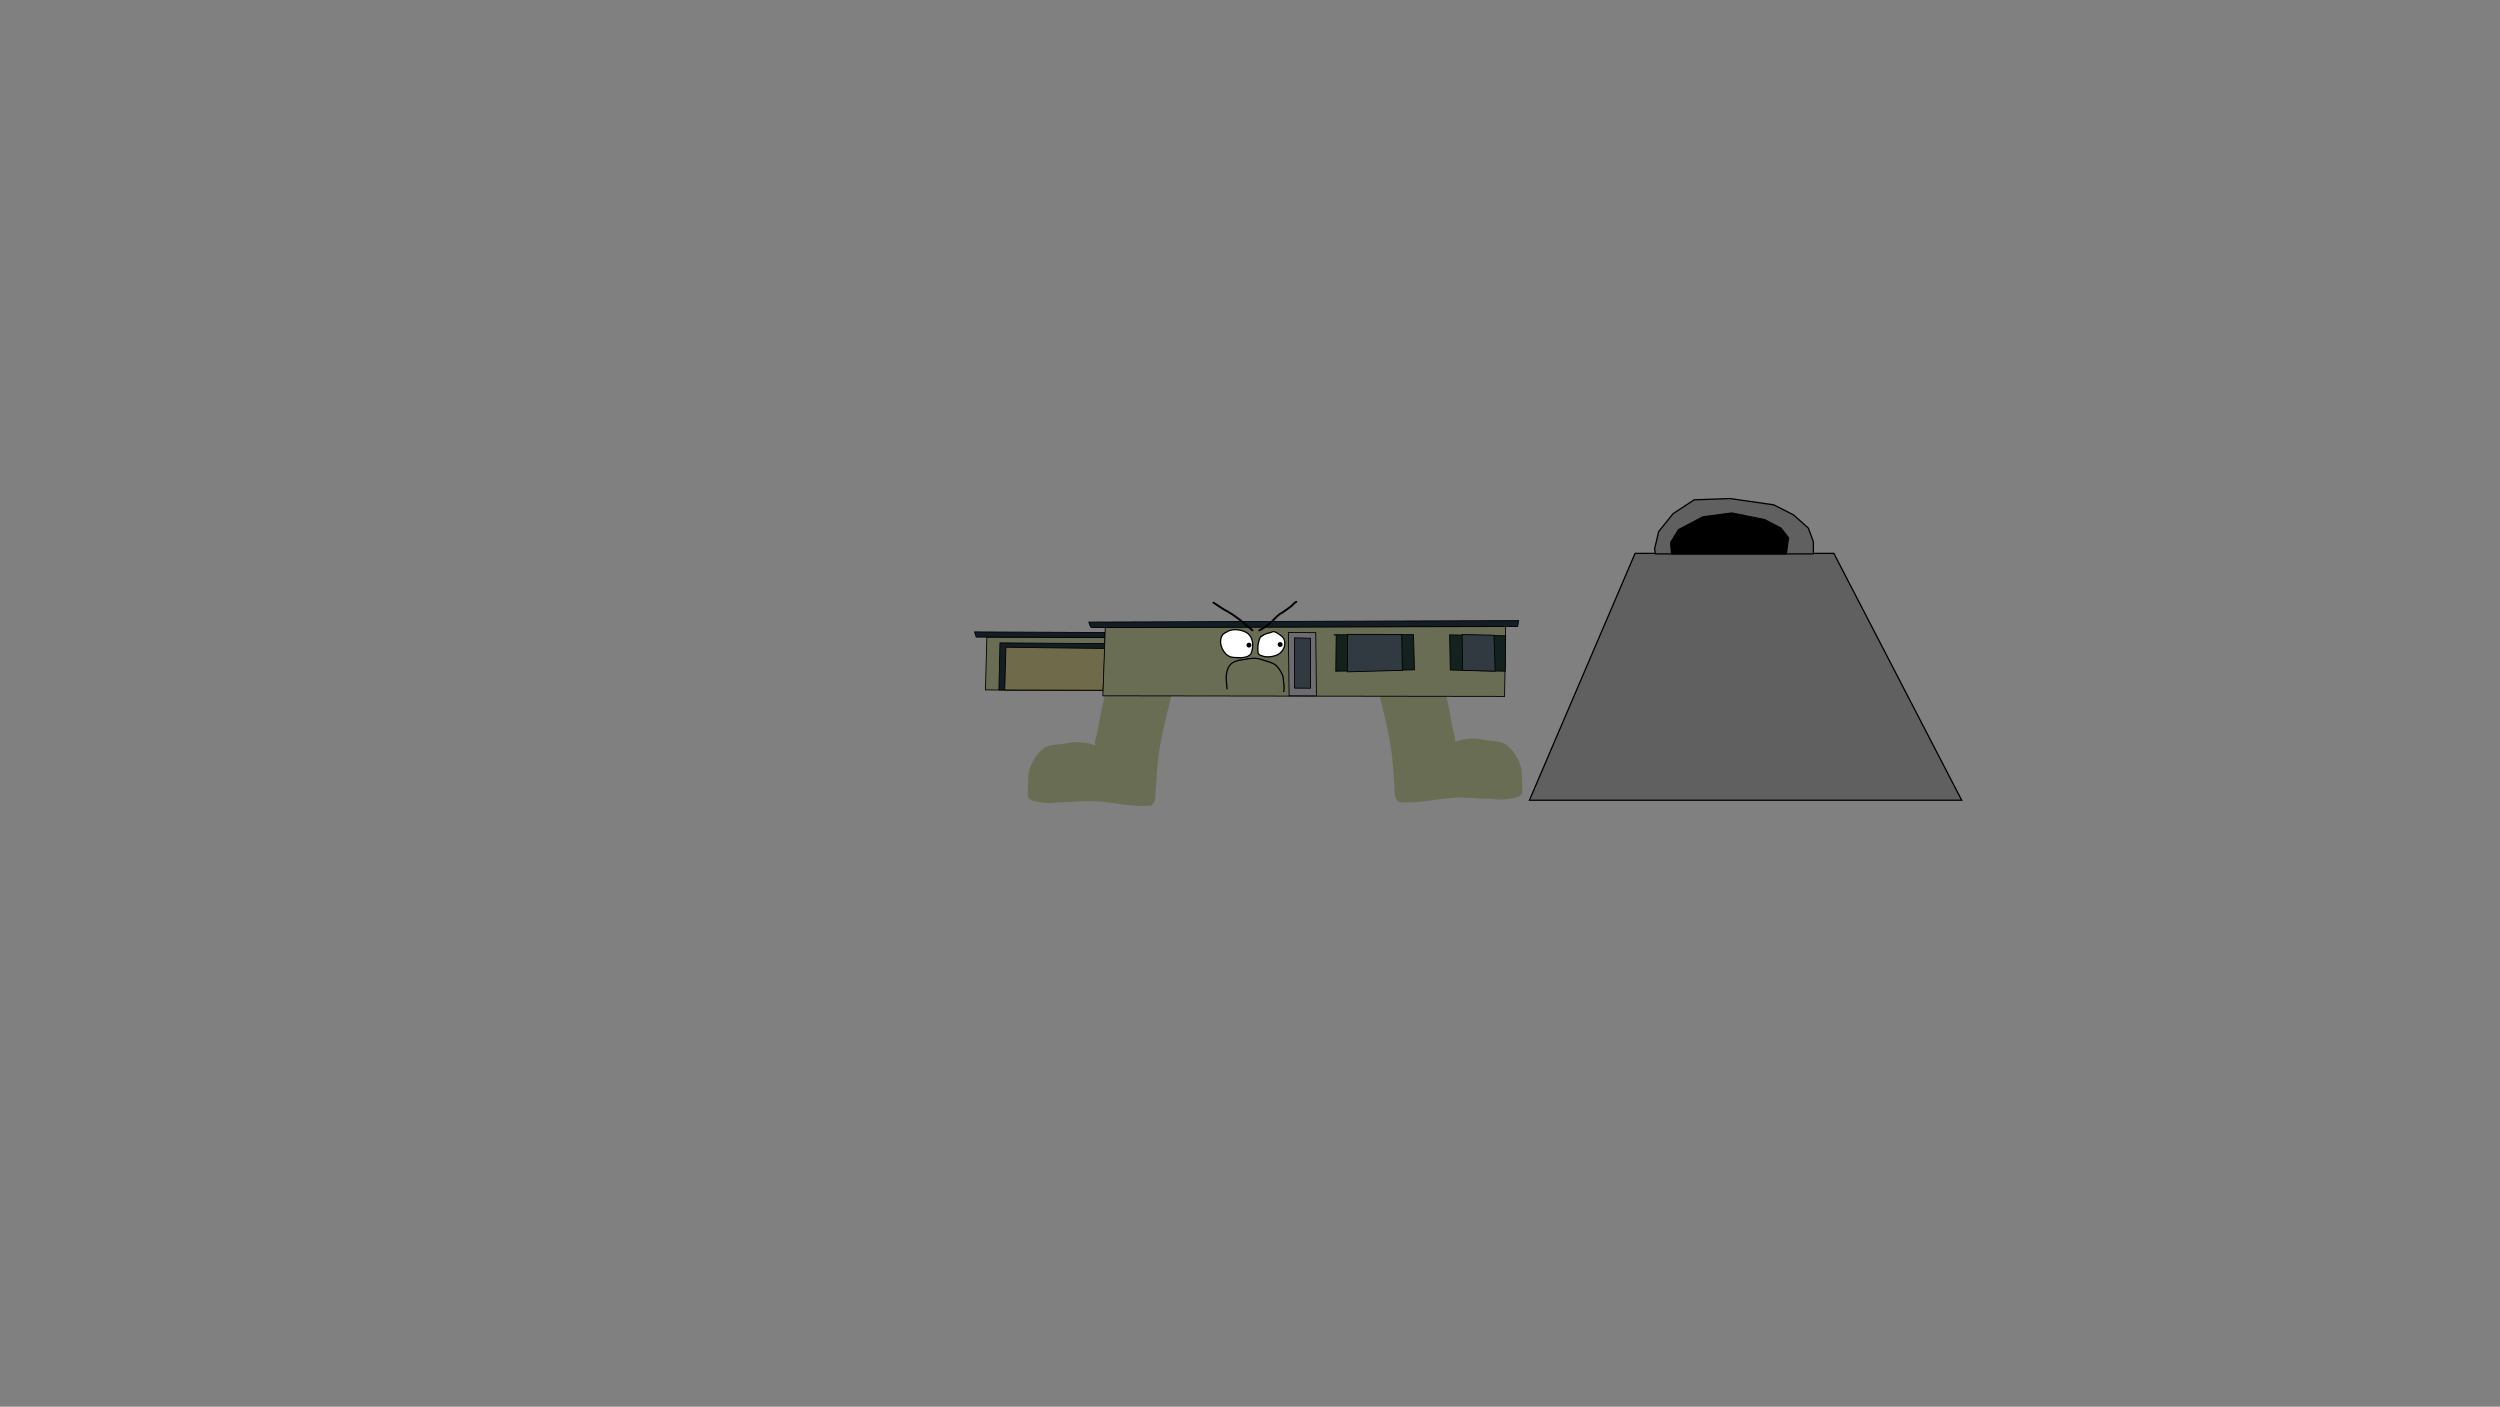 <svg version="1.1" xmlns="http://www.w3.org/2000/svg" xmlns:xlink="http://www.w3.org/1999/xlink" width="2878.25" height="1619.58" viewBox="0,0,2878.25,1619.58"><rect x="0" y="0" width="2878.25" height="1619.58" fill="#808080" stroke="none"/><g transform="translate(1117.373,629.809)"><g data-paper-data="{&quot;isPaintingLayer&quot;:true}" stroke-linejoin="miter" stroke-miterlimit="10" stroke-dasharray="" stroke-dashoffset="0" style="mix-blend-mode: normal"><path d="M-1117.373,989.77v-1619.58h2878.25v1619.58z" fill="none" fill-rule="nonzero" stroke="#000000" stroke-width="0" stroke-linecap="butt"/><path d="M504.26,207.438l-0.3,-0.3l9.59,-0.3z" fill="#3f7e38" fill-rule="evenodd" stroke="none" stroke-width="1" stroke-linecap="butt"/><path d="M530.229,101.759c-0.056,-0.636 -0.074,-2.941 2.533,-3.386c3.031,-0.517 3.548,2.513 3.548,2.513c0.081,0.472 0.16,0.945 0.237,1.417c0.865,0.319 1.884,1.07 1.884,2.84c0,1.225 -0.488,1.962 -1.075,2.405c1.969,13.582 3.068,27.247 5.54,40.752c3.329,18.187 8.409,35.933 10.85,54.265c1.055,5.323 2.63,10.528 3.737,15.814c0.275,1.311 0.493,2.654 0.456,3.993c-0.014,0.502 -1.09,1.256 -0.603,1.379c2.28,0.579 4.586,-1.046 6.887,-1.534c4.273,-0.907 8.574,-1.495 12.947,-1.725c6.262,-0.328 11.525,1.129 17.651,2.109c6.877,1.1 15.373,0.517 21.494,4.567c1.735,1.148 3.117,2.758 4.675,4.137c6.528,6.578 11.537,15.748 13.372,24.935c0.721,3.614 0.232,7.134 0.462,10.761c0.25,3.946 0.591,7.848 0.421,11.825c-0.074,1.733 0.549,3.716 -0.364,5.19c-2.243,3.625 -5.997,4.145 -9.581,4.887c-6.064,1.255 -12.491,2.296 -18.71,1.714c-2.831,-0.265 -5.648,-0.83 -8.491,-0.822c-13.383,-0.012 -26.638,-1.767 -40.085,-1.25c-17.827,0.686 -35.075,5.405 -52.99,5.405c-1.705,0 -11.122,0.098 -11.919,-0.408c-2.248,-1.427 -3.34,-4.247 -4.309,-6.727c-0.474,-1.214 -0.758,-10.789 -0.83,-11.844c-0.56,-8.162 -1.108,-16.352 -1.731,-24.508c-1.685,-22.048 -6.527,-43.784 -11.805,-65.173c-5.352,-21.7 -10.911,-43.443 -12.774,-65.763c-0.4,-4.792 -1.104,-8.785 -1.949,-13.47c-0.363,-2.01 -2.288,-4.708 -0.774,-6.079c2.083,-1.886 5.584,-0.66 8.39,-0.817c8.021,-0.448 15.963,1.25 23.991,1.246c12.978,0.712 25.996,0.077 38.915,1.351z" data-paper-data="{&quot;index&quot;:null}" fill="#696d54" fill-rule="nonzero" stroke="none" stroke-width="0.5" stroke-linecap="butt"/><path d="M209.895,104.459c8.029,0.004 15.97,-1.693 23.991,-1.246c2.806,0.157 6.307,-1.069 8.39,0.817c1.514,1.371 -0.411,4.069 -0.774,6.079c-0.846,4.685 -1.549,8.678 -1.949,13.47c-1.863,22.321 -7.422,44.063 -12.774,65.763c-5.278,21.389 -10.12,43.125 -11.805,65.173c-0.623,8.156 -1.172,16.346 -1.731,24.508c-0.072,1.055 -0.356,10.63 -0.83,11.844c-0.969,2.48 -2.061,5.3 -4.309,6.727c-0.798,0.506 -10.214,0.409 -11.919,0.409c-17.915,0 -35.163,-4.719 -52.99,-5.405c-13.447,-0.517 -26.701,1.237 -40.085,1.25c-2.844,-0.008 -5.66,0.557 -8.491,0.822c-6.219,0.583 -12.646,-0.458 -18.71,-1.714c-3.585,-0.742 -7.338,-1.262 -9.582,-4.887c-0.913,-1.475 -0.29,-3.458 -0.364,-5.19c-0.17,-3.977 0.171,-7.879 0.421,-11.825c0.23,-3.627 -0.26,-7.148 0.462,-10.761c1.834,-9.187 6.843,-18.356 13.372,-24.935c1.558,-1.379 2.94,-2.989 4.675,-4.137c6.121,-4.05 14.617,-3.467 21.494,-4.567c6.126,-0.98 11.389,-2.437 17.651,-2.109c4.373,0.229 8.675,0.817 12.947,1.725c2.301,0.489 4.607,2.113 6.887,1.534c0.486,-0.123 -0.589,-0.878 -0.603,-1.379c-0.037,-1.339 0.182,-2.682 0.456,-3.993c1.107,-5.286 2.682,-10.491 3.737,-15.814c2.441,-18.332 7.521,-36.077 10.85,-54.264c2.472,-13.505 3.571,-27.17 5.54,-40.752c-0.587,-0.443 -1.075,-1.18 -1.075,-2.405c0,-1.77 1.019,-2.521 1.884,-2.84c0.078,-0.473 0.157,-0.945 0.237,-1.417c0,0 0.517,-3.031 3.548,-2.513c2.607,0.445 2.589,2.75 2.533,3.386c12.919,-1.274 25.937,-0.639 38.915,-1.351z" data-paper-data="{&quot;index&quot;:null}" fill="#696d54" fill-rule="nonzero" stroke="none" stroke-width="0.5" stroke-linecap="butt"/><g fill-rule="nonzero" stroke="#000000" stroke-width="1" stroke-linecap="round"><path d="M153.007,164.676l-135.803,-0.175l1.555,-60.846l135.93,0.525z" fill="#696d54"/><path d="M152.316,164.72l-119.638,-0.175l1.224,-54.202l120.206,0.874z" fill="#141d24"/><path d="M152.665,164.895l-113.3,-0.35l1.399,-49.175l113.999,1.399z" fill="#6f6a4a"/><path d="M154.108,104.005l-147.569,-0.35l-1.923,-5.945l150.367,0.699z" fill="#141d24"/><path d="M616.092,91.329l-1.224,80.647l-462.509,-0.699l2.798,-78.986z" fill="#696d54"/><path d="M138.241,92.159l-2.098,-5.77l494.942,-1.705l-1.224,6.819l-488.954,1.224z" fill="#141d24"/><path d="M365.92,98.336l31.509,0.243l0.852,72.751l-31.509,-0.122z" fill="#6d6c71"/><path d="M391.467,104.997l-0.122,57.544l-18.37,-0.122v-57.878z" fill="#313a41"/><path d="M418.141,100.982l91.851,-0.122l1.095,40.512l-90.573,1.582l0.487,-41.485z" fill="#13221d"/><path d="M496.396,100.617l0.852,41.363l-63.474,1.703l0.365,-43.188z" fill="#313a41"/><path d="M615.607,142.953l-63.261,-1.338l-0.73,-40.512l64.478,1.095z" fill="#13221d"/><path d="M602.59,101.469l1.46,41.485l-37.47,-0.973l-0.608,-41.242z" fill="#313a41"/></g><path d="M335.012,102.74c3.262,-2.538 6.628,-3.374 10.594,-4.329c1.165,-0.28 2.542,-1.293 3.774,-1.016c3.332,0.749 6.714,3.616 9.392,5.606c7.115,7.604 0.984,19.65 -8.009,22.061c-4.825,1.611 -10.016,2.038 -14.85,0.327c-1.537,-0.544 -3.528,-0.906 -4.404,-2.545c-0.82,-1.535 -0.7,-3.902 -0.698,-5.586c-0.31,-3.727 1.03,-10.454 3.243,-14.439c0.468,0.303 0.957,-0.079 0.957,-0.079z" data-paper-data="{&quot;noHover&quot;:false,&quot;origItem&quot;:[&quot;Path&quot;,{&quot;applyMatrix&quot;:true,&quot;segments&quot;:[[[252.73679,165.80846],[0.41175,0.2663],[-1.94801,3.50777]],[[249.88947,178.4724],[-0.27272,-3.28077],[-0.00159,1.48296]],[[250.49666,183.37651],[-0.72174,-1.35106],[0.77087,1.44302]],[[254.36331,185.60717],[-1.35275,-0.47881],[4.2549,1.50603]],[[267.38853,185.31179],[-4.24749,1.4181],[7.91592,-2.12164]],[[274.41365,165.96917],[6.26338,6.69384],[-2.35696,-1.75218]],[[266.17673,161.05404],[2.93266,0.65927],[-1.08466,-0.24383]],[[262.86739,161.94911],[1.02533,-0.24681],[-3.49131,0.84039]],[[253.57775,165.74092],[2.8715,-2.23403],[0,0]]],&quot;closed&quot;:true}],&quot;index&quot;:null}" fill="#ffffff" fill-rule="nonzero" stroke="#000000" stroke-width="1.5" stroke-linecap="butt"/><path d="M294.363,98.209c6.146,-5.003 18.241,-3.334 24.229,0.839c7.489,5.349 7.524,16.348 4.126,24.108c-3.928,4.845 -12.408,4.384 -18.021,4.039c-2.786,-0.171 -5.697,-0.305 -7.971,-2.037c-7.373,-4.224 -12.161,-17.344 -6.045,-24.713c1.012,-0.662 1.923,-1.39 2.857,-2.081c0.426,0.163 0.826,-0.157 0.826,-0.157z" data-paper-data="{&quot;noHover&quot;:false,&quot;origItem&quot;:[&quot;Path&quot;,{&quot;applyMatrix&quot;:true,&quot;segments&quot;:[[[217.065,161.89378],[0.37533,0.14353],[-0.82178,0.60748]],[[214.55608,163.71813],[0.8907,-0.58296],[-5.38414,6.4867]],[[219.86437,185.40278],[-6.49047,-3.71838],[2.00115,1.52474]],[[226.85745,187.18695],[-2.45227,-0.15036],[4.94115,0.30296]],[[242.67524,183.65144],[-3.45782,4.26476],[2.99183,-6.83062]],[[239.04876,162.49482],[6.59203,4.70829],[-5.27053,-3.67387]],[[217.79037,161.75728],[5.41038,-4.40361],[0,0]]],&quot;closed&quot;:true}],&quot;index&quot;:null}" fill="#ffffff" fill-rule="nonzero" stroke="#000000" stroke-width="1.5" stroke-linecap="butt"/><path d="M317.726,112.931c0,-1.569 1.272,-2.84 2.84,-2.84c1.569,0 2.84,1.272 2.84,2.84c0,1.569 -1.272,2.84 -2.84,2.84c-1.569,0 -2.84,-1.272 -2.84,-2.84z" data-paper-data="{&quot;index&quot;:null}" fill="#000000" fill-rule="nonzero" stroke="none" stroke-width="0.5" stroke-linecap="butt"/><path d="M353.637,112.218c0,-1.569 1.272,-2.84 2.84,-2.84c1.569,0 2.84,1.272 2.84,2.84c0,1.569 -1.272,2.84 -2.84,2.84c-1.569,0 -2.84,-1.272 -2.84,-2.84z" data-paper-data="{&quot;index&quot;:null}" fill="#000000" fill-rule="nonzero" stroke="none" stroke-width="0.5" stroke-linecap="butt"/><path d="M278.591,63.742c0.359,-1.078 1.437,-0.718 1.437,-0.718l0.727,0.276c4.625,2.892 8.835,6.255 13.679,8.778c11.414,6.146 21.034,14.551 30.834,22.951c0,0 0.863,0.739 0.123,1.602c-0.739,0.863 -1.602,0.123 -1.602,0.123c-9.671,-8.29 -19.156,-16.603 -30.419,-22.668c-4.896,-2.55 -9.146,-5.94 -13.82,-8.859l-0.241,-0.047c0,0 -1.078,-0.359 -0.718,-1.437z" data-paper-data="{&quot;index&quot;:null}" fill="#000000" fill-rule="nonzero" stroke="none" stroke-width="0.5" stroke-linecap="butt"/><path d="M376.053,62.625c0.508,1.016 -0.508,1.524 -0.508,1.524l-0.846,0.413c-1.952,1.272 -3.342,3.386 -5.256,4.791c-3.363,2.468 -6.845,5.053 -10.313,7.359c-4.46,2.013 -7.429,6.064 -10.913,9.36c-4.351,4.116 -9.903,8.303 -15.272,10.995c0,0 -1.016,0.508 -1.524,-0.508c-0.508,-1.016 0.508,-1.524 0.508,-1.524c5.179,-2.581 10.556,-6.662 14.742,-10.628c3.628,-3.438 6.718,-7.559 11.355,-9.681c3.367,-2.252 6.747,-4.767 10.019,-7.164c1.98,-1.45 3.385,-3.528 5.394,-4.891l1.09,-0.555c0,0 1.016,-0.508 1.524,0.508z" data-paper-data="{&quot;index&quot;:null}" fill="#000000" fill-rule="nonzero" stroke="none" stroke-width="0.5" stroke-linecap="butt"/><path d="M295.467,163.96c-0.742,0.106 -0.849,-0.636 -0.849,-0.636l-0.101,-0.707c-0.351,-2.057 -0.267,-4.163 -0.539,-6.242c-1.161,-8.972 0.073,-20.932 9.601,-25.019c3.999,-1.707 7.391,-1.922 11.551,-2.697c6.471,-1.205 12.022,-2.099 18.483,-0.39c5.226,1.957 11.22,3.003 16.128,5.696c3.415,1.874 5.922,5.466 7.868,8.712c0.787,1.613 1.953,3.242 2.554,4.92c0.55,1.537 0.504,3.591 0.753,5.204c0.708,4.58 1.18,9.156 0.415,13.765c0,0 -0.123,0.74 -0.863,0.616c-0.74,-0.123 -0.616,-0.863 -0.616,-0.863c0.744,-4.445 0.266,-8.868 -0.417,-13.284c-0.237,-1.529 -0.174,-3.542 -0.703,-4.992c-0.578,-1.585 -1.696,-3.121 -2.44,-4.651c-1.806,-3.007 -4.142,-6.424 -7.322,-8.142c-4.83,-2.609 -10.685,-3.628 -15.811,-5.553c-6.22,-1.637 -11.527,-0.706 -17.761,0.437c-4.072,0.746 -7.318,0.93 -11.228,2.601c-8.861,3.766 -9.786,15.212 -8.703,23.446c0.268,2.055 0.174,4.151 0.53,6.181l0.107,0.75c0,0 0.106,0.742 -0.636,0.849z" fill="#000000" fill-rule="nonzero" stroke="none" stroke-width="0.5" stroke-linecap="butt"/><g fill-rule="nonzero" stroke="#000000" stroke-width="1.5" stroke-linecap="round"><path d="M1141.1,291.5h-497.645l121.651,-284.214h228.82z" fill="#606060"/><path d="M970.357,7.908v-14.12l-5.793,-15.568l-17.017,-15.206l-22.81,-11.586l-50.326,-7.241l-41.274,1.448l-24.258,15.93l-16.655,20.637l-4.707,20.275l1.086,5.431z" fill="#606060"/><path d="M939.22,7.908l2.534,-18.465l-8.689,-11.224l-18.827,-9.776l-37.654,-7.603l-33.309,4.345l-28.24,14.844l-9.051,14.844l1.086,13.034z" fill="#000000"/></g></g></g></svg><!--rotationCenter:1437.37278:809.8093100000001-->